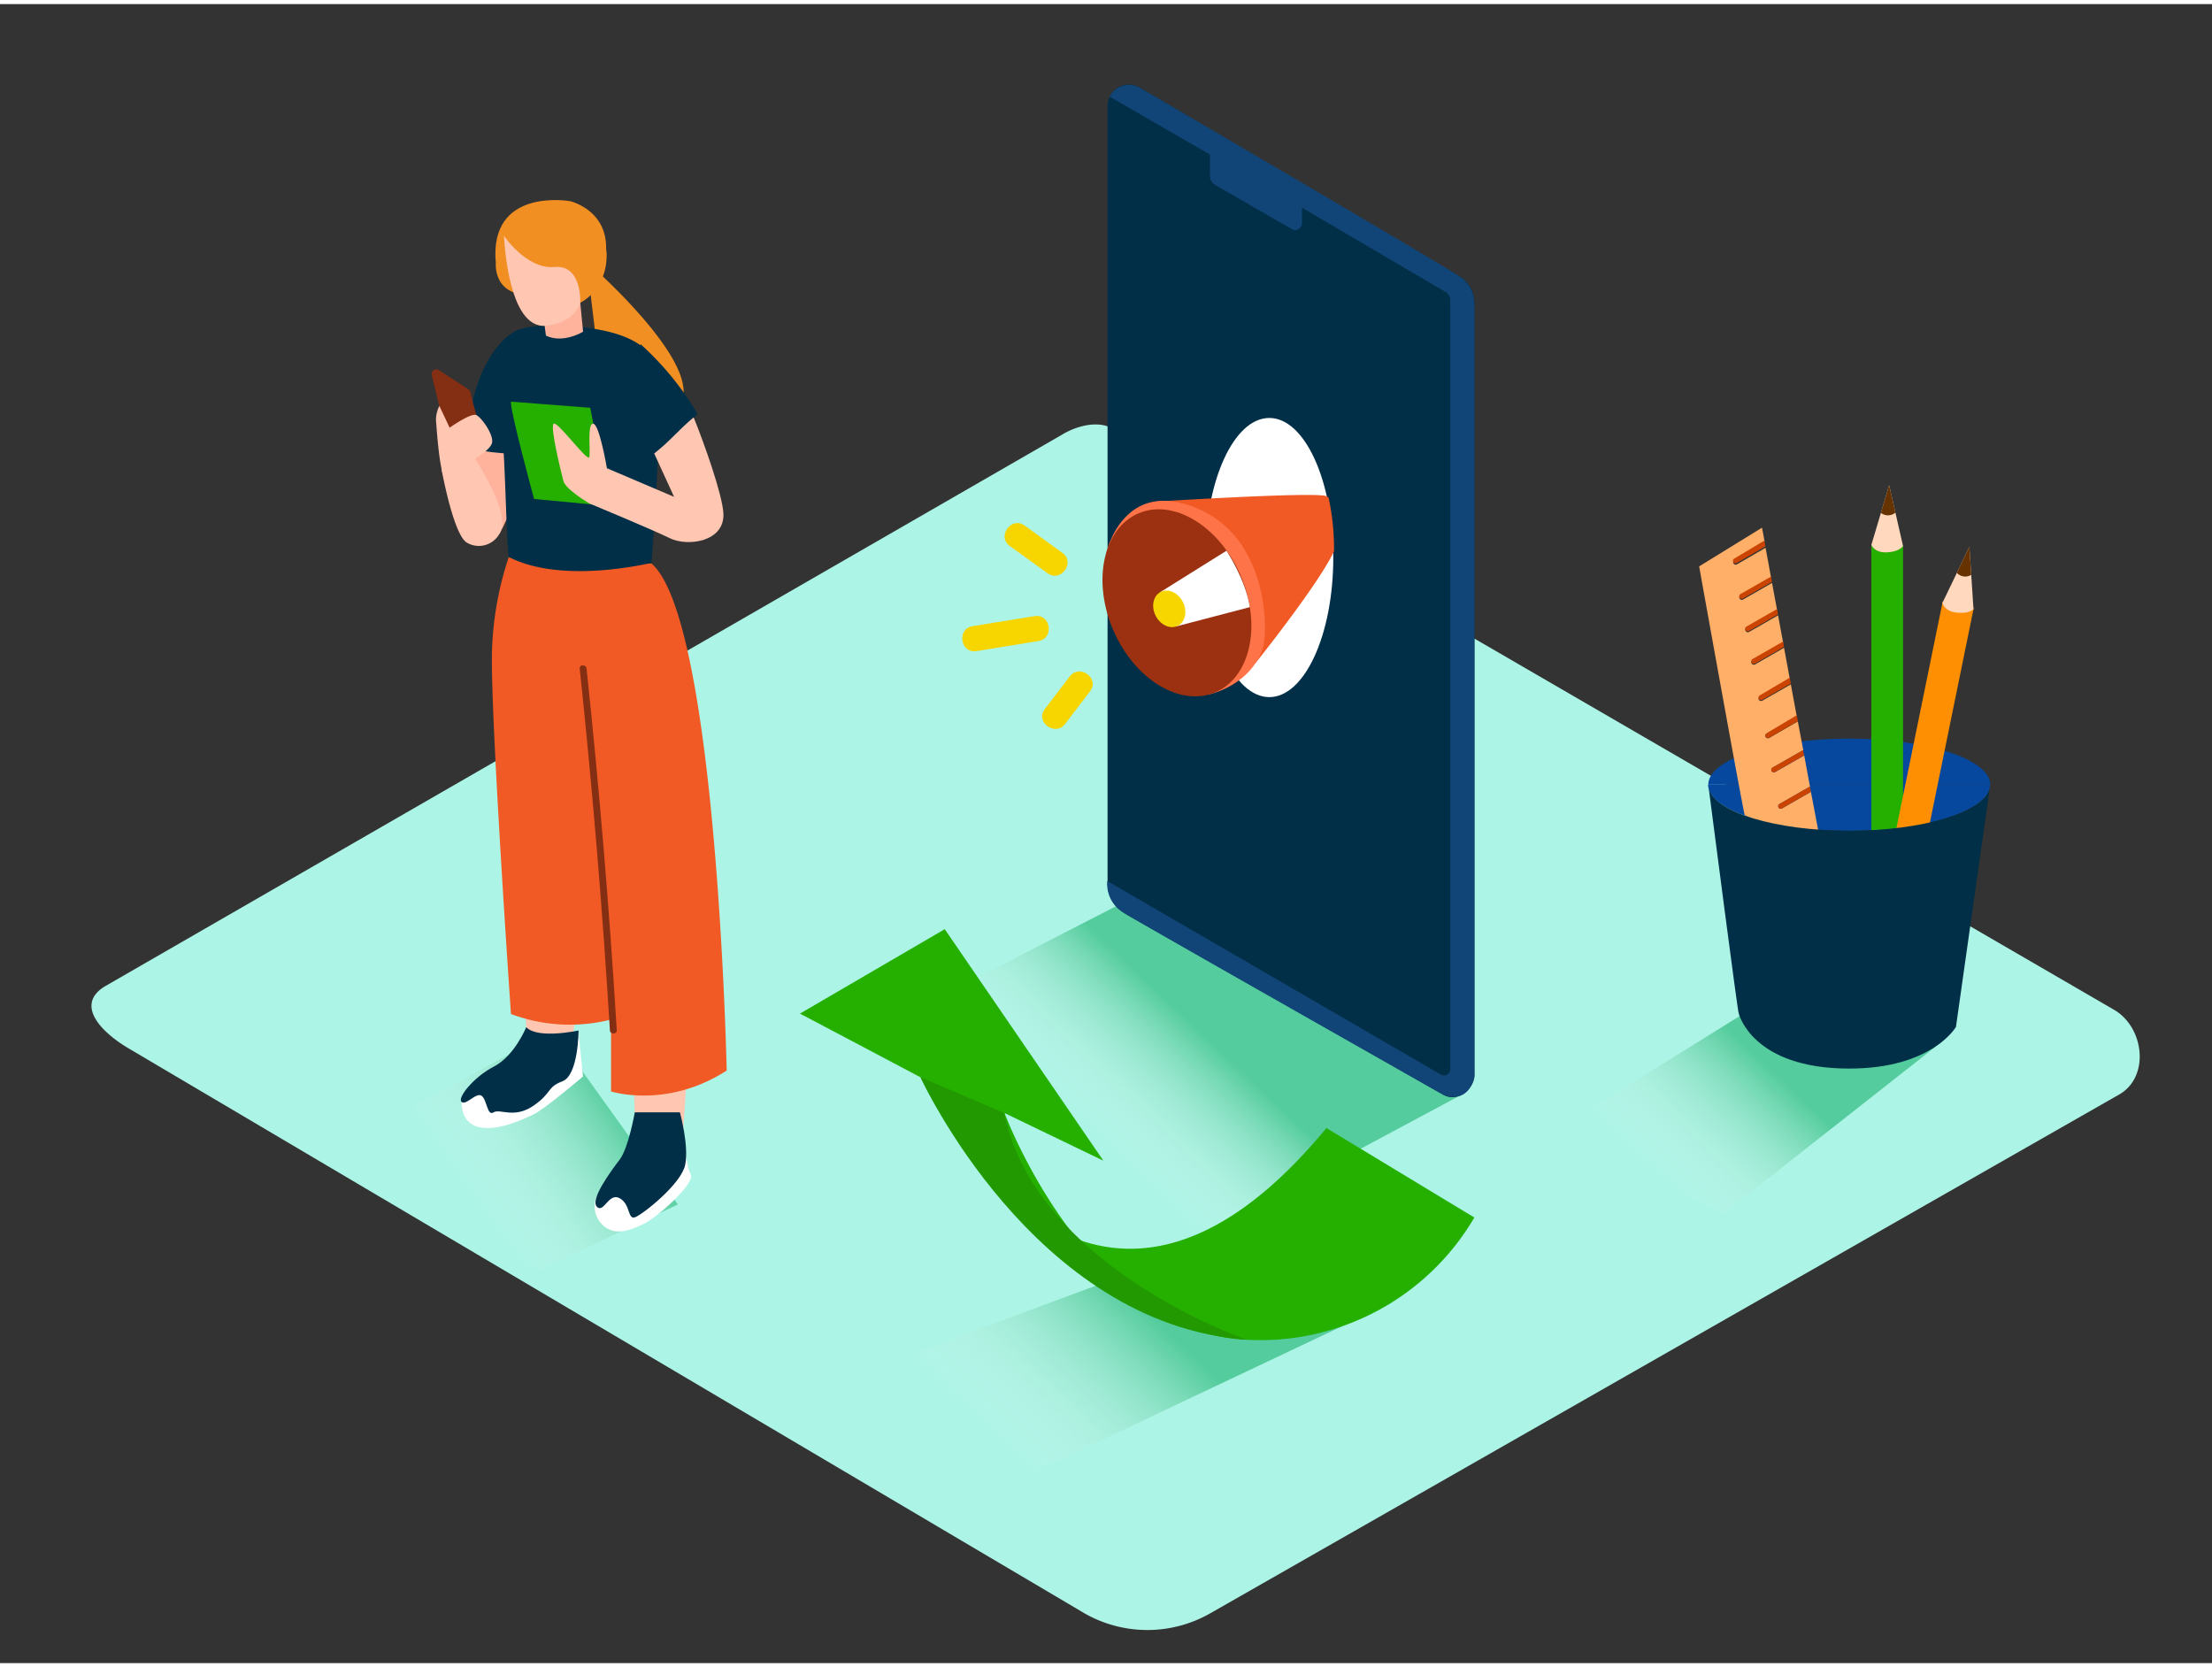 <svg xmlns="http://www.w3.org/2000/svg" xmlns:xlink="http://www.w3.org/1999/xlink" viewBox="0 0 400 300" width="406" height="306" class="illustration styles_illustrationTablet__1DWOa"><rect x="0" y="0" width="400" height="300" fill="#333333" stroke="none"/><defs><linearGradient id="linear-gradient" x1="85.12" y1="216.37" x2="111.04" y2="198.16" gradientUnits="userSpaceOnUse"><stop offset="0" stop-color="#fff" stop-opacity="0"></stop><stop offset="1" stop-color="#22b573"></stop></linearGradient><linearGradient id="linear-gradient-2" x1="300.08" y1="212.6" x2="319.58" y2="191.96" xlink:href="#linear-gradient"></linearGradient><linearGradient id="linear-gradient-3" x1="198.97" y1="205.93" x2="217.58" y2="186.24" xlink:href="#linear-gradient"></linearGradient><linearGradient id="linear-gradient-4" x1="182.83" y1="262.66" x2="207.4" y2="236.65" xlink:href="#linear-gradient"></linearGradient></defs><title>PP</title><g style="isolation: isolate;"><g id="Layer_2" data-name="Layer 2"><path d="M196.24,291.07,23.74,189.12C18.25,186,13.54,181,18.9,177.66L192,77.89c2.6-1.61,6.54-2.66,9.18-1.13L382.28,181.85c5.49,3.19,6.48,12.1,1,15.29L219,290.91A22.94,22.94,0,0,1,196.24,291.07Z" fill="#acf4e6"></path><path d="M97.38,229l25.2-11.94L100,185.58,57.5,208.73C71.06,214.93,84,222.46,97.38,229Z" opacity="0.63" fill="url(#linear-gradient)" style="mix-blend-mode: multiply;"></path><polygon points="351.4 187.44 311.67 218.69 280.5 204.16 325 176.53 351.4 187.44" opacity="0.63" fill="url(#linear-gradient-2)" style="mix-blend-mode: multiply;"></polygon><path d="M334.39,132.82c-14.07,0-25.48,3.73-25.48,8.33h51C359.87,136.55,348.47,132.82,334.39,132.82Z" fill="#06489e"></path><path d="M309,141.79l-.08-.64A2.82,2.82,0,0,0,309,141.79Z" fill="#06489e"></path><path d="M359.87,141.15l-.1.73A2.84,2.84,0,0,0,359.87,141.15Z" fill="#06489e"></path><path d="M334.39,149.48c13.32,0,24.25-3.34,25.38-7.6l.1-.73h-51l.08.64C310,146.09,321,149.48,334.39,149.48Z" fill="#06489e"></path><rect x="338.4" y="98.14" width="5.73" height="59.14" fill="#25b000"></rect><ellipse cx="341.27" cy="98.14" rx="2.87" ry="1.21" fill="#25b000"></ellipse><rect x="345.28" y="108.25" width="5.73" height="59.14" transform="translate(34.61 -66.86) rotate(11.54)" fill="#ff8f02"></rect><ellipse cx="354.06" cy="108.85" rx="1.21" ry="2.87" transform="translate(176.57 433.97) rotate(-78.46)" fill="#ff8f02"></ellipse><path d="M327.47,142.45l-5.23,3a.46.46,0,0,1-.46-.8l5.36-3.06a.47.47,0,0,1,.17-.06l-1.05-5.66-5.26,3a.46.46,0,0,1-.46-.8l5.36-3.06a.47.47,0,0,1,.2-.06l-1-5.24-5.18,3a.46.46,0,0,1-.46-.8l5.36-3.06.1,0-1.08-5.84-5.15,2.95a.46.46,0,0,1-.46-.8l5.36-3.06.08,0-1.06-5.7-5.23,3a.46.46,0,0,1-.46-.8l5.36-3.06a.47.47,0,0,1,.17-.06l-.92-4.95-5.24,3a.46.46,0,0,1-.46-.8l5.36-3.06a.47.47,0,0,1,.17-.06l-.92-4.94-5.23,3a.46.46,0,0,1-.46-.8l5.36-3.06a.47.47,0,0,1,.16-.06l-1-5.44-5.17,3a.46.46,0,0,1-.46-.8L319,97.21l.1,0-.47-2.53-11.37,7s8.08,45,8.25,45c4.72,2.46,13.29,2.75,13.29,2.75Z" fill="#ffaf68"></path><path d="M313.61,100.27a.46.46,0,0,0,.46.8l5.17-3-.18-1-.1,0Z" fill="#ca4300"></path><path d="M314.74,106.68a.46.46,0,0,0,.46.8l5.23-3-.17-.93a.47.47,0,0,0-.16.06Z" fill="#ca4300"></path><path d="M315.82,112.56a.46.46,0,0,0,.46.8l5.24-3-.17-.93a.47.47,0,0,0-.17.06Z" fill="#ca4300"></path><path d="M316.92,118.43a.46.46,0,0,0,.46.8l5.23-3-.17-.93a.47.47,0,0,0-.17.06Z" fill="#ca4300"></path><path d="M318.23,125a.46.46,0,0,0,.46.8l5.15-2.95-.18-1-.08,0Z" fill="#ca4300"></path><path d="M319.47,131.85a.46.46,0,0,0,.46.8l5.18-3-.18-1-.1,0Z" fill="#ca4300"></path><path d="M325.88,135l-5.36,3.06a.46.46,0,0,0,.46.8l5.26-3-.17-.92A.47.47,0,0,0,325.88,135Z" fill="#ca4300"></path><path d="M321.78,144.64a.46.46,0,0,0,.46.8l5.23-3-.17-.93a.47.47,0,0,0-.17.06Z" fill="#ca4300"></path><path d="M351.25,108.28s.29,1.5,2.57,1.76,3.05-.62,3.05-.62l-.74-11.28Z" fill="#ffd8bd"></path><path d="M356.13,98.14l-2.27,4.71a2.06,2.06,0,0,0,2.6.36Z" fill="#653200"></path><path d="M338.4,97.8s.52,1.44,2.81,1.34S344.13,98,344.13,98l-2.51-11Z" fill="#ffd8bd"></path><path d="M341.62,87l-1.49,5a2.06,2.06,0,0,0,2.62-.05Z" fill="#653200"></path><path d="M334.39,149.48c-13.41,0-24.39-3.39-25.4-7.69.67,5.15,5.24,40.5,5.42,40.7,0,0,2.34,10,20,10,15,0,19.29-7.54,19.29-7.54l6.09-43C358.64,146.14,347.71,149.48,334.39,149.48Z" fill="#002F47"></path><polygon points="264.18 197.28 216.73 222.69 164.05 182.53 212.82 157.48 264.18 197.28" opacity="0.63" fill="url(#linear-gradient-3)" style="mix-blend-mode: multiply;"></polygon><polygon points="251.62 234.85 184.44 266.67 154.04 248.13 222.57 222.69 251.62 234.85" opacity="0.63" fill="url(#linear-gradient-4)" style="mix-blend-mode: multiply;"></polygon><path d="M90.28,95.83c0,.07,4.71-8.09,4-15.37s-9.91-2-9.91-2" fill="#ffb39c"></path><path d="M93,59.25S85.11,63,84.36,80.33c0,0,8.26,1.61,11.84.73" fill="#002F47"></path><path d="M107.92,135.36s2.65,21.72,4.15,27.28,2.83,40.46,2.83,40.46,4.67,3.33,8.67,0c0,0,2.11-28.27,1-35.83s0-37.31,0-37.31" fill="#ffc6b2"></path><path d="M92.63,129.09s-.53,16,0,21.31,2.82,38.74,2.82,38.74,3.87,3.35,7.75,0c0,0,2.56-16.55,2.25-19.72s-.84-43.14-.84-43.14" fill="#ffc6b2"></path><path d="M109,49.24c0,.09,19.35,17.52,13.53,23.77S109,70.75,109,70.75L106.61,50.9" fill="#f18f22"></path><path d="M107.92,215.57a4.54,4.54,0,0,0,.87,5c2.22,2.37,5.15,1.19,7.62,0s9.44-7.4,8.48-9-1.32-8.46-1.32-8.46" fill="#fff"></path><path d="M114.79,200.4s-1.13,6.44-2.72,8.53-5.38,7.2-4.15,8.53,2.14-2.65,4.15-1.52,1.38,4,2.83,3.41,8.28-6,9-9.44-.95-9.51-.95-9.51" fill="#002F47"></path><path d="M83.48,198.53s-.28,3.84,3.2,4.56,7.79-1.39,9.74-2.28,9-6.88,9-6.88l-.84-8.35" fill="#fff"></path><path d="M95.16,185s-2.08,5.17-5.84,7.12-6.68,5.71-5.85,6.4,2.64-1.81,3.62-1.11,1,3.74,2.15,3,3.69,1.19,7.17-1.17,2.37-3.34,5.29-4.45,2.92-9.19,2.92-9.19S97.25,187.22,95.16,185Z" fill="#002F47"></path><path d="M92,100a59,59,0,0,0-3,16.13c-.54,9.71,3.4,66.49,3.4,66.49a30.32,30.32,0,0,0,18.1,1v13s10,3.24,20.91-3.77c0,0-1.75-81.52-13.61-91.7" fill="#f15a24"></path><path d="M118.64,65.47C117,59.91,108.11,57.92,98,58.21a12.49,12.49,0,0,0-5,1c-3.53,5.11-2.75,12.11-2.2,18,.61,6.6.71,18.36,1.19,22.76,9.1,4.7,23.38,1.6,25.82,1.08C117.79,101.06,120.23,71,118.64,65.47Z" fill="#002F47"></path><path d="M104.93,54l.51,5.24s-3.58,2.22-6.72.71l-.43-3.29" fill="#ffb39c"></path><path d="M97.2,52.49c-8.18.95-7.54-5.66-7.54-5.66C88.36,33,103.12,35.64,103.12,35.64s11.14,2.61,4.24,16.43" fill="#f18f22"></path><path d="M91.14,41.91s.6,17,7.62,16.25,6.62-6.62,6.62-6.62,1-10.63-4.81-12.64S91.14,41.91,91.14,41.91Z" fill="#ffc6b2"></path><path d="M91.14,41.91s4.07,6.08,9.12,5.63S104.93,54,104.93,54s4.86-2.2,4.77-8.8c-.05-3.74-5.26-9.9-10.12-9.61S90,38.46,91.14,41.91Z" fill="#f18f22"></path><path d="M115.86,61.52a53.38,53.38,0,0,1,10.25,12.55s-4.82,6.45-9.71,8,0-.73,0-.73-5-3.44-5.83-6.48S115.86,61.52,115.86,61.52Z" fill="#002F47"></path><path d="M78.08,67.12a.86.86,0,0,1,1.31-.93c2.25,1.49,5.65,3.66,5.6,3.7S87.8,80.46,87.8,80.46L80.24,76Z" fill="#842e13"></path><path d="M85.14,82.63S88.82,80.7,89,79.21s-1.88-4.38-2.84-4.88-4.85,2.27-4.85,2.27l-1.86-3.94a5.75,5.75,0,0,0-.61,2.63c.12,1.19.6,10,1.93,11.19s5.18,1,5.42,0S85.14,82.63,85.14,82.63Z" fill="#ffc6b2"></path><path d="M79.85,84.13s2.08,11.58,4.51,13.22a4.26,4.26,0,0,0,6.39-4.54c-.68-4.54-5.42-11.48-5.42-11.48" fill="#ffc6b2"></path><path d="M106.07,120.16c-.08-.78-1.32-.79-1.24,0q3.46,32.63,5.46,65.39c0,.79,1.29.8,1.24,0Q109.54,152.79,106.07,120.16Z" fill="#842e13"></path><path d="M206.1,15.09c13.7,8.11,47.59,28.18,57.72,34.06a5.66,5.66,0,0,1,2.82,4.94V193.25c.21,2.84-3,5.46-5.61,4l-57-32.44c-2.29-1.31-3.75-3.16-3.75-5.81V18.4A3.85,3.85,0,0,1,206.1,15.09Z" fill="#002F47"></path><path d="M200.66,16.74l18.14,10.47v3.87a1.86,1.86,0,0,0,.93,1.61l13.87,8a1.23,1.23,0,0,0,1.84-1.06V36.81l26,15.27a1.65,1.65,0,0,1,.82,1.42V192.58a1.12,1.12,0,0,1-1.69,1l-60.33-35a6,6,0,0,0,2.66,5.55c3.13,2,58.09,33.09,58.09,33.09s4.35,2,5.61-3.22V54.09a5.72,5.72,0,0,0-2.36-4.64c-2.52-1.83-58.18-34.36-58.18-34.36A3.94,3.94,0,0,0,200.66,16.74Z" fill="#124577"></path><ellipse cx="229.53" cy="100.08" rx="11.57" ry="25.24" fill="#fff"></ellipse><path d="M240.24,89.23a2.63,2.63,0,0,0-.36-.24c-1.87-.86-31.27,1-31.27,1l18.47,29.12s11.39-14.23,14.15-20.17A42.91,42.91,0,0,0,240.24,89.23Z" fill="#f15a24"></path><path d="M200,99.42c.09-.3,3.08-14,16.66-8.16,12.27,5.26,12.64,20.9,11.81,24.73-.68,3.11-3.86,7.35-10,8.89" fill="#ff7348"></path><ellipse cx="212.83" cy="108.26" rx="12.53" ry="17.61" transform="translate(-25.5 93.52) rotate(-23.42)" fill="#9b3110"></ellipse><path d="M226,109.05l-13.3,3.48-2.91-6.18,12-7.5S225.28,104.13,226,109.05Z" fill="#fff"></path><ellipse cx="211.44" cy="109.36" rx="2.76" ry="3.43" transform="translate(-26.6 107.66) rotate(-26.94)" fill="#f7d600"></ellipse><path d="M185.27,94.29l6.85,4.95c2.38,1.72-.28,5.41-2.67,3.69L182.6,98C180.22,96.26,182.89,92.57,185.27,94.29Z" fill="#f7d600"></path><path d="M175.85,112.49l11.24-1.82c2.89-.47,3.62,4,.73,4.5L176.57,117C173.68,117.45,172.95,113,175.85,112.49Z" fill="#f7d600"></path><path d="M188.92,127.5l4.52-5.92c1.78-2.33,5.48.33,3.69,2.67l-4.52,5.92C190.84,132.5,187.14,129.84,188.92,127.5Z" fill="#f7d600"></path><path d="M92.42,71.89c-.38.92,4.16,17.6,4.16,17.6l13.61,1.28L106.73,73Z" fill="#25b000"></path><path d="M125.43,74.73c-2.86,2.4-4.19,4.23-7.13,6.53l3.6,7.85-12.15-5.18s-1.36-8-2.48-8.05-.48,4.87-.7,6-5.75-6.55-6.45-6,1.36,8.77,1.75,10.33,4.71,4.09,4.71,4.09,11.33,4.7,14.54,6.28,10,.68,9.69-4.53C130.61,88.63,127.28,79.24,125.43,74.73Z" fill="#ffc6b2"></path><path d="M239.86,203.24l26.75,16.18a44.84,44.84,0,0,1-41.11,22.11c-29.07-1.2-43.85-41-43.85-41l17.87,8.61-28.68-41.86-26.18,15.27,21.81,11.52S195.22,257.23,239.86,203.24Z" fill="#25b000"></path><path d="M166.46,194.05s20.35,44.72,59,47.48c0,0-38.2-13.09-43.85-41" fill="#290"></path></g></g></svg>